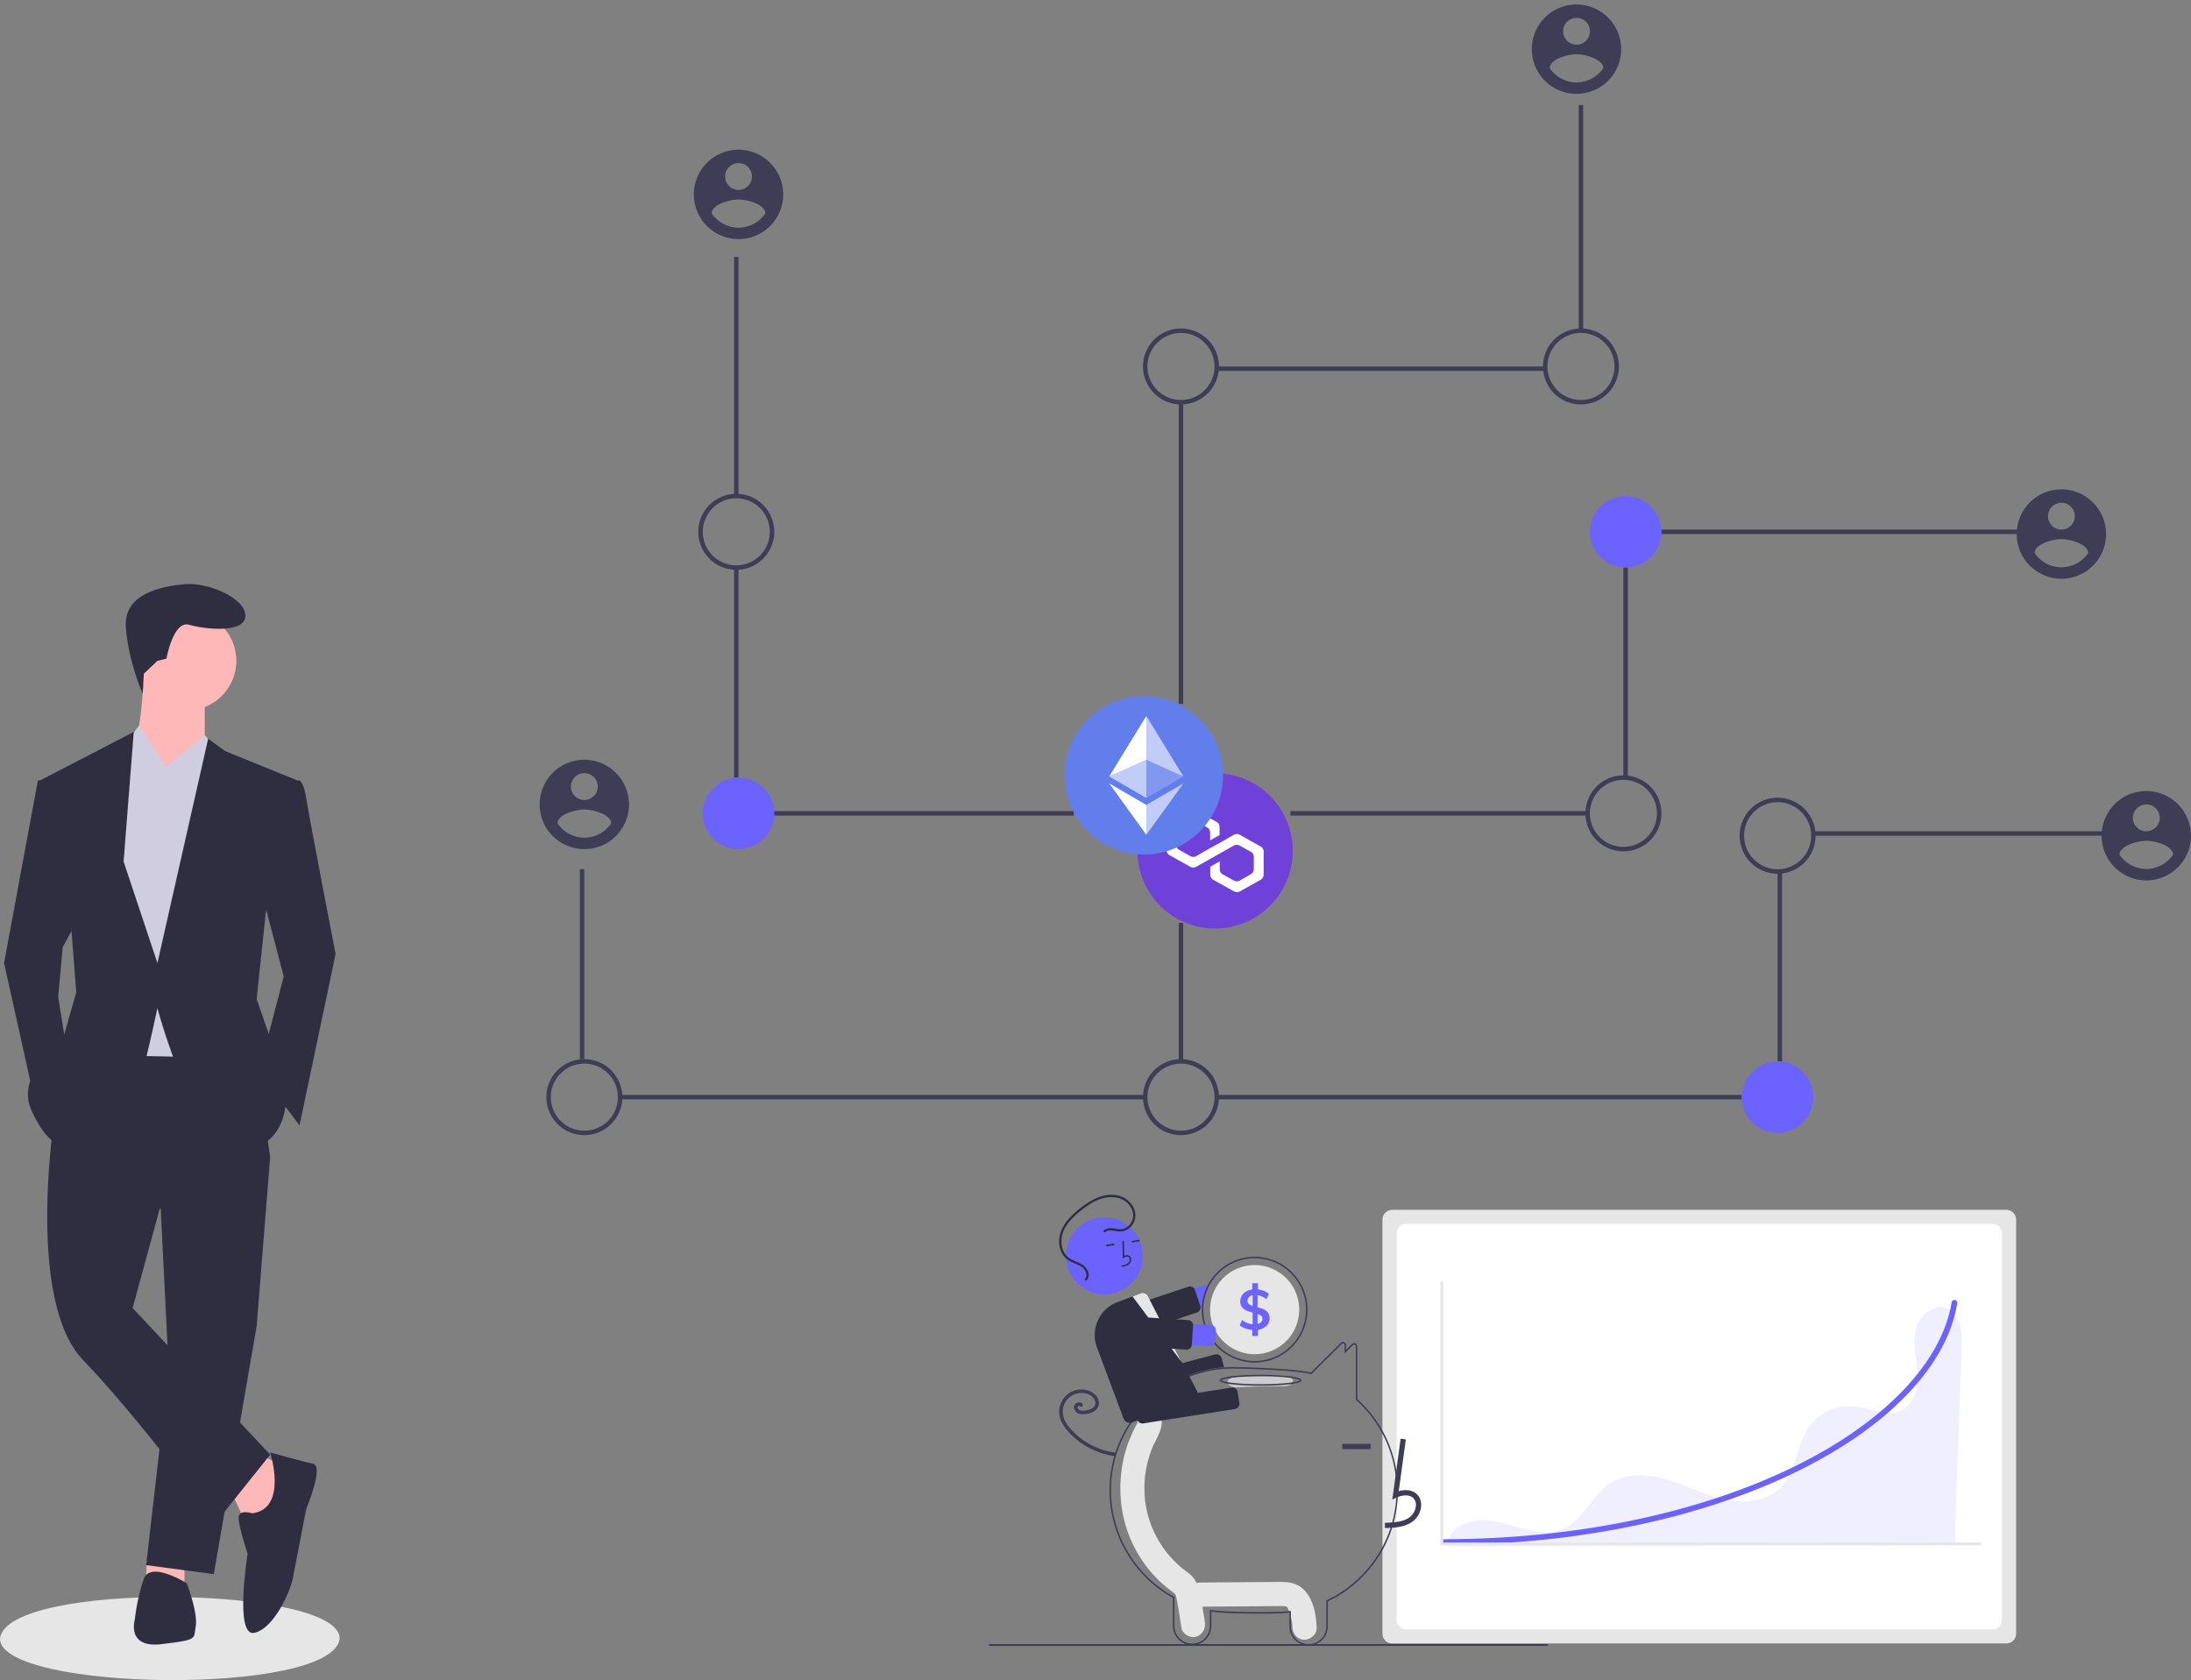 <?xml version="1.0"?>
<svg width="980.494" height="751.895" xmlns="http://www.w3.org/2000/svg" xmlns:svg="http://www.w3.org/2000/svg" xmlns:xlink="http://www.w3.org/1999/xlink" data-name="Layer 1">
 <rect width="100%" height="100%" fill="#808080" stroke="none"/>
 <title>nakamoto</title>
 <defs>
  <symbol height="32" id="svg_55" viewBox="0 0 32 32" width="32" xmlns="http://www.w3.org/2000/svg">
   <g fill="none">
    <circle cx="16" cy="16" fill="#6F41D8" r="16"/>
    <path d="m21.09,12.69c-0.37,-0.21 -0.85,-0.21 -1.25,0l-2.88,1.66l-1.96,1.07l-2.88,1.66c-0.36,0.21 -0.84,0.21 -1.25,0l-2.29,-1.3c-0.37,-0.21 -0.62,-0.61 -0.62,-1.04l0,-2.55c0,-0.43 0.22,-0.83 0.62,-1.04l2.25,-1.26c0.37,-0.22 0.85,-0.22 1.26,0l2.25,1.26c0.37,0.21 0.63,0.61 0.63,1.04l0,1.65l1.95,-1.11l0,-1.65a1.16,1.16 0 0 0 -0.63,-1.05l-4.17,-2.37c-0.36,-0.21 -0.84,-0.21 -1.25,0l-4.24,2.37a1.16,1.16 0 0 0 -0.63,1.05l0,4.78c0,0.43 0.22,0.82 0.63,1.04l4.24,2.37c0.37,0.22 0.85,0.22 1.25,0l2.88,-1.62l1.96,-1.11l2.88,-1.62c0.37,-0.21 0.85,-0.21 1.25,0l2.25,1.26c0.37,0.21 0.63,0.61 0.63,1.04l0,2.55c0,0.44 -0.22,0.83 -0.63,1.05l-2.25,1.29c-0.37,0.22 -0.85,0.22 -1.25,0l-2.25,-1.26c-0.37,-0.21 -0.63,-0.61 -0.63,-1.04l0,-1.65l-1.96,1.11l0,1.65c0,0.44 0.22,0.83 0.63,1.05l4.25,2.37c0.36,0.21 0.84,0.21 1.25,0l4.24,-2.37c0.37,-0.22 0.63,-0.61 0.63,-1.05l0,-4.78a1.16,1.16 0 0 0 -0.63,-1.04l-4.28,-2.41z" fill="#FFF"/>
   </g>
  </symbol>
  <symbol enable-background="new 0 0 1242 962" id="svg_80" version="1" viewBox="0 0 1242 962" x="0px" xml:space="preserve" xmlns="http://www.w3.org/2000/svg" xmlns:xlink="http://www.w3.org/1999/xlink" y="0px">
   <style type="text/css">.st0{fill:#627EEA;}
	.st1{fill:#FFFFFF;fill-opacity:0.602;}
	.st2{fill:#FFFFFF;}
	.st3{fill:#FFFFFF;fill-opacity:0.2;}</style>
   <desc>Created with Sketch.</desc>
   <g id="svg_65">
    <g id="svg_66" transform="translate(-1008, -2285)">
     <g id="svg_67" transform="translate(382, 2270.8)">
      <g id="svg_68" transform="translate(0, 0.2)">
       <g id="svg_69" transform="translate(0, 14)">
        <g id="svg_70">
         <g id="svg_71" transform="translate(626.4, 0)">
          <g id="svg_73">
           <circle class="st0" cx="620.8" cy="481.5" id="svg_79" r="365.8"/>
           <polygon class="st1" id="svg_78" points="632.2,207.1 632.2,409.9 803.6,486.5         "/>
           <polygon class="st2" id="svg_77" points="632.2,207.1 460.8,486.5 632.2,409.9         "/>
           <polygon class="st1" id="svg_76" points="632.2,617.9 632.2,755.7 803.7,518.4         "/>
           <polygon class="st2" id="svg_75" points="632.2,755.7 632.2,617.9 460.8,518.4         "/>
           <polygon class="st3" id="svg_74" points="632.2,586 803.6,486.5 632.2,409.9         "/>
          </g>
          <polygon class="st1" id="svg_72" points="460.8,486.5 632.2,586 632.2,409.9        "/>
         </g>
        </g>
       </g>
      </g>
     </g>
    </g>
   </g>
  </symbol>
  <symbol data-name="Layer 1" height="601.2" id="svg_89" width="917.14" xmlns="http://www.w3.org/2000/svg" xmlns:svg="http://www.w3.org/2000/svg">
   <!-- Created with SVG-edit - https://github.com/SVG-Edit/svgedit-->
   <g class="layer">
    <title>Layer 1</title>
    <path d="m241.46,144.9a7.01,7.01 0 0 0 -7,7l0,296a7.01,7.01 0 0 0 7,7l434,0a7.01,7.01 0 0 0 7,-7l0,-296a7.01,7.01 0 0 0 -7,-7l-434,0z" fill="#e6e6e6" id="svg_88"/>
    <path d="m251.46,154.9a7.01,7.01 0 0 0 -7,7l0,276a7.01,7.01 0 0 0 7,7l414,0a7.01,7.01 0 0 0 7,-7l0,-276a7.01,7.01 0 0 0 -7,-7l-414,0z" fill="#fff" id="svg_87"/>
    <path d="m633.44,215.25c-9.52,-3.71 -19.78,5.61 -22.01,15.58c-2.23,9.98 0.62,20.29 1.25,30.49s-2.04,22.05 -11.15,26.7c-10.46,5.35 -22.74,-1.61 -34.44,-2.67a34.66,34.66 0 0 0 -30.53,13.83c-9.65,13.25 -9.16,32.48 -20.58,44.23c-9.93,10.21 -26.1,11.54 -39.99,8.38s-26.64,-10.02 -40.3,-14.06s-29.45,-4.89 -41.15,3.23c-12.21,8.47 -17.65,25.08 -31.06,31.49c-9.48,4.54 -20.7,2.81 -30.84,0.06c-10.15,-2.75 -20.38,-6.45 -30.85,-5.57c-10.48,0.88 -21.4,8.11 -22.23,18.59l359.47,-1.01q2.45,-71.17 4.89,-142.34c0.36,-10.3 -0.87,-23.18 -10.48,-26.93z" fill="#6c63ff" id="svg_86" opacity="0.1"/>
    <path d="m277.85,384.36a2,2 0 1 1 0,-4c92.41,0 180.55,-18.51 248.17,-52.11c63.4,-31.5 103.81,-74.23 110.85,-117.22a2,2 0 1 1 3.95,0.65l0,0c-3.66,22.33 -15.54,44.24 -35.3,65.11c-19.49,20.58 -45.64,39.1 -77.72,55.05c-68.17,33.87 -156.93,52.52 -249.95,52.52z" fill="#6c63ff" id="svg_85"/>
    <polygon fill="#e6e6e6" id="svg_84" points="657.462,384.76 275.462,384.76 275.462,196.032 277.462,196.032 277.462,382.76 657.462,382.76 657.462,384.76 "/>
   </g>
  </symbol>
  <symbol data-name="Layer 1" height="597.18" id="svg_91" viewBox="0 0 740.675 597.175" width="740.68" xmlns="http://www.w3.org/2000/svg" xmlns:xlink="http://www.w3.org/1999/xlink">
   <path d="m651.61,679.72c-5.12,-7.17 -12.05,-12.42 -20.77,-14.38c-7.6,-1.72 -15.42,-1.42 -23.14,-1.36l-97.69,0.75c-8.37,0.06 -16.39,7.31 -16,16c0.38,8.61 7.03,16.07 16,16q42.92,-0.33 85.85,-0.66c6.74,-0.06 13.49,-0.18 20.24,-0.16c1.52,0.01 3.03,0.09 4.54,0.11c0.37,0 0.63,0 0.82,-0.01c0.04,0.01 0.08,0.03 0.14,0.04c0.79,0.22 1.6,0.37 2.4,0.58c-0.28,0 0.51,0.5 0.91,0.67c0.06,0.11 0.17,0.3 0.37,0.59c0.27,0.51 1.08,2.06 1.11,2.01a71.76,71.76 0 0 1 2.99,9.4c1.86,7.04 2.26,8.52 2.53,15.13c0.34,8.35 7.12,16.39 16,16c8.38,-0.38 16.36,-7.05 16,-16c-0.61,-15.1 -3.26,-32.05 -12.3,-44.71z" fill="#e6e6e6" transform="translate(-229.662 -151.412)"/>
   <path d="m515.75,715.82c-1.84,-11.11 -3.64,-22.24 -5.51,-33.35c-1.89,-11.28 -5.77,-21.6 -14.54,-29c-2.35,-1.98 -4.78,-3.82 -7.22,-5.66c-0.86,-0.65 -1.72,-1.3 -2.56,-1.96c-0.05,-0.04 -0.09,-0.06 -0.13,-0.1c-0.09,-0.08 -0.21,-0.17 -0.36,-0.3c-3.65,-3.1 -7.19,-6.33 -10.55,-9.77q-4.48,-4.57 -8.58,-9.54q-1.02,-1.24 -2.02,-2.5c-0.11,-0.15 -0.72,-0.94 -1.13,-1.46c-0.38,-0.52 -1.07,-1.46 -1.18,-1.62q-1.17,-1.65 -2.29,-3.33a156.13,156.13 0 0 1 -13.18,-24.11q-0.55,-1.25 -1.07,-2.52c-0.1,-0.26 -0.22,-0.59 -0.38,-1.03c-0.74,-2.03 -1.48,-4.07 -2.16,-6.13q-2.16,-6.57 -3.71,-13.34q-0.77,-3.34 -1.38,-6.71q-0.32,-1.74 -0.6,-3.48c-0.03,-0.19 -0.21,-1.45 -0.31,-2.16c-0.08,-0.71 -0.23,-1.97 -0.25,-2.16q-0.17,-1.76 -0.31,-3.52q-0.3,-3.96 -0.41,-7.93q-0.19,-7.06 0.25,-14.12c0.17,-2.65 0.4,-5.29 0.69,-7.92c0.02,-0.16 0.04,-0.29 0.05,-0.41c0.02,-0.11 0.04,-0.25 0.06,-0.41c0.22,-1.46 0.44,-2.91 0.7,-4.36a159.29,159.29 0 0 1 3.74,-16.31q1.08,-3.81 2.36,-7.56q0.57,-1.66 1.17,-3.31c-0.03,0.07 1.18,-3.02 1.2,-3.12c4.79,-11.33 12.64,-21.66 12.65,-34.53c0,-8.71 -7.37,-17.06 -16,-16.66a16.63,16.63 0 0 0 -16,16.66c0,0.2 0,0.36 0,0.53c-0.08,0.27 -0.15,0.49 -0.21,0.69c-0.94,2.04 -2.08,3.97 -3.11,5.95c-2.81,5.42 -5.21,11.02 -7.49,16.71a159.83,159.83 0 0 0 -8.53,28.63a182.1,182.1 0 0 0 -0.96,65.04c6.2,37.81 26.66,74 55.1,98.33c2.47,2.12 4.99,4.16 7.55,6.16c1.05,0.82 2.12,1.63 3.19,2.44c0.5,0.38 2.6,2.04 1.68,1.23c1.98,1.7 2.82,2.55 3.32,3.79c0.08,0.29 0.18,0.68 0.31,1.22c0.36,1.4 0.7,2.8 0.99,4.23c2.47,12.45 4.19,25.11 6.26,37.64c1.42,8.61 12.02,14.22 19.68,11.64c8.92,-3.01 12.7,-11.27 11.18,-20.5z" fill="#e6e6e6" transform="translate(-229.662 -151.412)"/>
   <path d="m653.23,748.12a25.37,25.37 0 0 1 -25.44,-25.25l0,-18.25c-19.11,2.14 -84.54,1.64 -103.3,-1.37l0,18.89a25.44,25.44 0 0 1 -50.88,0l0,-37.09a163.31,163.31 0 0 1 -84,-142.39c0,-49.83 22.58,-96.31 61.96,-127.53a164.07,164.07 0 0 1 89.32,-35.18c4.43,-0.34 8.88,-0.52 13.24,-0.52c15.35,0 84.62,2.37 102,7.37l39.63,-39.32a4.16,4.16 0 0 1 4.55,-0.91a4.1,4.1 0 0 1 2.58,3.85l0,6.25l7.72,-7.64a4.15,4.15 0 0 1 4.54,-0.91a4.1,4.1 0 0 1 2.59,3.85l0,69.86a162.76,162.76 0 0 1 -39.07,267.87l0,33.17a25.37,25.37 0 0 1 -25.44,25.25zm-23.44,-45.77l0,20.52a23.44,23.44 0 0 0 46.88,0l0,-34.43l0.57,-0.27a162.46,162.46 0 0 0 66.53,-58.19a160.33,160.33 0 0 0 -27.7,-206.96l-0.33,-0.29l0,-70.76a2.1,2.1 0 0 0 -1.34,-2a2.15,2.15 0 0 0 -2.38,0.48l-11.13,11.02l0,-11.05a2.1,2.1 0 0 0 -1.34,-2a2.15,2.15 0 0 0 -2.39,0.48l-40.47,40.16l-0.58,-0.18c-16.15,-5.05 -86.51,-7.45 -101.98,-7.45c-4.31,0 -8.71,0.17 -13.08,0.52a162.07,162.07 0 0 0 -88.24,34.74c-38.89,30.84 -61.2,76.75 -61.2,125.97a161.31,161.31 0 0 0 83.48,140.93l0.52,0.28l0,38.27a23.44,23.44 0 0 0 46.88,0l0,-21.29l1.19,0.23c16.85,3.17 87.83,3.67 104.98,1.42l1.13,-0.15z" fill="#3f3d56" transform="translate(-229.662 -151.412)"/>
   <path d="m517.66,270.53l-110.74,33.28a13.88,13.88 0 0 0 7.99,26.59l96.91,-29.13l2.03,-0.61a67.52,67.52 0 0 1 8.29,-29.86a6.16,6.16 0 0 0 -2,-0.52a6.37,6.37 0 0 0 -2.48,0.25z" fill="#6c63ff" transform="translate(-229.662 -151.412)"/>
   <path d="m413,337.5a7.01,7.01 0 0 1 -6.64,-4.81l-6.93,-20.89a7,7 0 0 1 4.45,-8.85l90.13,-29.87a7,7 0 0 1 8.84,4.44l6.93,20.9a6.98,6.98 0 0 1 -4.19,8.76q-0.13,0.05 -0.26,0.09l-90.13,29.87a7,7 0 0 1 -2.2,0.36z" fill="#2f2e41" transform="translate(-229.662 -151.412)"/>
   <path d="m581.79,233.42a70.03,70.03 0 0 0 -69.97,67.85c-0.02,0.71 -0.03,1.43 -0.03,2.15a70,70 0 1 0 70,-70zm0,138a68.07,68.07 0 0 1 -68,-68q0,-1.4 0.06,-2.76a68,68 0 1 1 67.94,70.76z" fill="#3f3d56" transform="translate(-229.662 -151.412)"/>
   <path d="m640.79,303.42a59,59 0 0 1 -118,0c0,-1.87 0.09,-3.71 0.26,-5.53a59,59 0 0 1 117.74,5.53z" fill="#e6e6e6" transform="translate(-229.662 -151.412)"/>
   <path d="m599.36,307.34a14.05,14.05 0 0 0 -5.47,-4.33a53.14,53.14 0 0 0 -8.22,-2.7l0,-16.06a23.4,23.4 0 0 1 11.69,5.33l3.26,-6.95a21.56,21.56 0 0 0 -6.36,-3.93a31.26,31.26 0 0 0 -8.07,-2.07l0,-8.14l-7.55,0l0,8.22a20.67,20.67 0 0 0 -8.25,2.77a16.4,16.4 0 0 0 -5.59,5.48a13.77,13.77 0 0 0 -1.99,7.29a12.46,12.46 0 0 0 2.29,7.8a14.51,14.51 0 0 0 5.7,4.52a52.69,52.69 0 0 0 8.36,2.77l0,15.39a24.99,24.99 0 0 1 -13.91,-5.55l-3.26,6.96a24.58,24.58 0 0 0 7.44,4.22a34.16,34.16 0 0 0 9.21,1.92l0,8.07l7.55,0l0,-8.22a19.54,19.54 0 0 0 11.21,-5.14a13.59,13.59 0 0 0 4.18,-10.1a12.05,12.05 0 0 0 -2.22,-7.55zm-20.2,-8.73a14.5,14.5 0 0 1 -5.03,-2.7a5.32,5.32 0 0 1 -1.78,-4.18a6.73,6.73 0 0 1 1.82,-4.81a9.2,9.2 0 0 1 4.99,-2.59l0,14.28zm11.25,21.28a8.56,8.56 0 0 1 -4.74,2.47l0,-13.24a13.24,13.24 0 0 1 4.74,2.37a4.66,4.66 0 0 1 1.63,3.7a6.8,6.8 0 0 1 -1.63,4.7z" fill="#6c63ff" transform="translate(-229.662 -151.412)"/>
   <path d="m416.21,422.18a7.02,7.02 0 0 1 -6.78,-5.21l-3.77,-14.27a7,7 0 0 1 4.98,-8.55l118.94,-31.43a7.02,7.02 0 0 1 8.55,4.98l3.19,12.09l-0.59,0.05a160.16,160.16 0 0 0 -84.11,31.87l-0.17,0.08l-38.47,10.16a6.96,6.96 0 0 1 -1.77,0.23z" fill="#2f2e41" transform="translate(-229.662 -151.412)"/>
   <path d="m396.51,492.67a98.11,98.11 0 0 1 -39.12,-14.79a95.53,95.53 0 0 1 -16.18,-13.23c-4.82,-4.92 -9.44,-10.52 -11.83,-17.08a25.3,25.3 0 0 1 0.33,-18.77a24.33,24.33 0 0 1 13.17,-13.12c5.99,-2.39 13.22,-2.65 19.05,-0.03a17.09,17.09 0 0 1 6.97,5.6a11.43,11.43 0 0 1 1.81,3.76a7.67,7.67 0 0 1 0.09,3.76a9.02,9.02 0 0 1 -4.78,5.72a24.07,24.07 0 0 1 -8.15,2.49c-2.86,0.39 -6.97,0.74 -9.27,-1.55a4.67,4.67 0 0 1 -1.09,-1.61a3.11,3.11 0 0 1 -0.17,-1.46c-0.04,0.22 0.14,-0.47 0.13,-0.44c-0.04,0.1 -0.2,0.35 0.03,-0.04a3.4,3.4 0 0 1 0.23,-0.36c-0.08,0.1 -0.24,0.26 0.05,-0.02a1.96,1.96 0 0 1 0.92,-0.56c0.14,-0.04 0.28,-0.07 0.42,-0.11c0.35,-0.1 -0.35,0 0.01,-0.01c0.14,0 0.28,0 0.41,-0.01c0.36,-0.01 -0.34,-0.09 -0.01,-0.01c0.14,0.04 0.27,0.07 0.4,0.11c0.28,0.09 -0.2,-0.21 -0.01,0.01c0.22,0.26 -0.24,-0.25 0.02,0a4.62,4.62 0 0 1 0.36,0.4a2.36,2.36 0 0 0 3.31,0a2.4,2.4 0 0 0 0,-3.32c-2.31,-2.86 -6.88,-2.16 -9.21,0.27c-2.99,3.08 -1.81,7.98 1.09,10.67c3.29,3.05 7.94,3.27 12.16,2.75a29.82,29.82 0 0 0 10.27,-2.9a14.4,14.4 0 0 0 7.03,-7.59a13.17,13.17 0 0 0 -1.06,-10.76c-3.73,-7.02 -11.45,-10.61 -19.08,-11.23a29.81,29.81 0 0 0 -21.82,7.16a30.15,30.15 0 0 0 -9.89,20.08c-0.67,7.99 2.43,15.76 6.96,22.21a84.63,84.63 0 0 0 16.78,17.35a102.47,102.47 0 0 0 42.81,20.19q2.79,0.58 5.61,0.99a2.42,2.42 0 0 0 2.89,-1.64a2.36,2.36 0 0 0 -1.64,-2.88z" fill="#3f3d56" transform="translate(-229.662 -151.412)"/>
   <path d="m619.9,390.79q-30.67,-0.43 -61.14,1.56c-6.94,0.45 -12.95,2.91 -12.95,7.03c0,3.45 5.96,7.49 12.95,7.03q30.46,-1.98 61.14,-1.55c16.67,0.23 16.66,-13.83 0,-14.07z" fill="#ccc" transform="translate(-229.662 -151.412)"/>
   <path d="m589.68,404.16c-2.21,0 -54.1,-0.08 -54.1,-7.25c0,-7.17 51.89,-7.25 54.1,-7.25s54.11,0.08 54.11,7.25c0,7.17 -51.9,7.25 -54.11,7.25zm-52.07,-7.25c1.42,2.17 20.49,5.25 52.07,5.25s50.66,-3.08 52.08,-5.25c-1.42,-2.17 -20.5,-5.25 -52.08,-5.25s-50.65,3.08 -52.07,5.25z" fill="#3f3d56" transform="translate(-229.662 -151.412)"/>
   <path d="m754.34,592.61c11.48,-0.32 25.78,-0.72 36.8,-8.76a28.26,28.26 0 0 0 11.12,-21.11c0.22,-6.35 -2.07,-11.9 -6.47,-15.61c-5.75,-4.86 -14.15,-6 -23.21,-3.34l9.38,-68.55l-6.88,-0.94l-11.03,80.58l5.75,-2.63c6.67,-3.06 15.82,-4.62 21.51,0.19a12.22,12.22 0 0 1 4,10.06a21.36,21.36 0 0 1 -8.27,15.73c-8.58,6.27 -19.97,7.07 -32.9,7.44l0.2,6.94z" fill="#3f3d56" transform="translate(-229.662 -151.412)"/>
   <rect fill="#3f3d56" height="6.95" width="37.43" x="468.2" y="329.74"/>
   <path d="m433.15,454.15a7.01,7.01 0 0 1 -6.91,-5.92l-2.28,-14.58a7.01,7.01 0 0 1 5.83,-8l121.53,-19.04a7.01,7.01 0 0 1 8,5.83l2.29,14.58a7.01,7.01 0 0 1 -5.84,8l-121.53,19.04a7.1,7.1 0 0 1 -1.09,0.09z" fill="#2f2e41" transform="translate(-229.662 -151.412)"/>
   <circle cx="153.19" cy="80.85" fill="#6c63ff" r="51"/>
   <path d="m411.73,245.46a12.1,12.1 0 0 0 4.36,-2.67a8.13,8.13 0 0 0 2.26,-6.49a5.47,5.47 0 0 0 -2.51,-4.16c-1.85,-1.14 -4.29,-1.09 -6.75,0.05l-0.28,-19.91l-2,0.03l0.33,23.4l1.52,-0.99c1.77,-1.16 4.3,-2 6.13,-0.88a3.51,3.51 0 0 1 1.57,2.69a6.15,6.15 0 0 1 -1.67,4.84c-2.17,2.15 -5.38,2.87 -9.04,3.53l0.35,1.97a32.96,32.96 0 0 0 5.73,-1.41z" fill="#2f2e41" transform="translate(-229.662 -151.412)"/>
   <rect fill="#2f2e41" height="2" transform="translate(-256.725 -85.493) rotate(-8.612)" width="10.77" x="418.84" y="211.68"/>
   <rect fill="#2f2e41" height="2" transform="translate(-257.866 -90.469) rotate(-8.612)" width="10.77" x="385.22" y="216.77"/>
   <path d="m416.55,453.26a9.03,9.03 0 0 1 -8.43,-5.86l-35.16,-94.17a46.53,46.53 0 0 1 27.28,-59.8l28.59,-10.67a8.96,8.96 0 0 1 6.88,0.23a8.83,8.83 0 0 1 4.68,4.99l65.13,122.98a9,9 0 0 1 -5.25,11.64l-80.57,30.09a8.98,8.98 0 0 1 -3.15,0.57z" fill="#2f2e41" transform="translate(-229.662 -151.412)"/>
   <path d="m420.16,285.99l64.63,86.43l-43.73,-85.52a8.08,8.08 0 0 0 -10.35,-4.84l-10.55,3.93z" fill="#e6e6e6" transform="translate(-229.662 -151.412)"/>
   <path d="m522.49,351.63l-115.39,-7.43a13.88,13.88 0 1 1 1.78,-27.7l115.39,7.43a6.5,6.5 0 0 1 6.07,6.9l-0.95,14.73a6.5,6.5 0 0 1 -6.9,6.07z" fill="#6c63ff" transform="translate(-229.662 -151.412)"/>
   <path d="m491.66,356.4q-0.23,0 -0.46,-0.02l0,0l-94.76,-6.1a7,7 0 0 1 -6.54,-7.44l1.63,-25.16a7,7 0 0 1 7.43,-6.53l94.76,6.1a7.01,7.01 0 0 1 6.53,7.44l-1.62,25.16a7.02,7.02 0 0 1 -4.54,6.11a6.93,6.93 0 0 1 -2.43,0.44z" fill="#2f2e41" transform="translate(-229.662 -151.412)"/>
   <path d="m382.27,198.35c6.71,-5.77 15.92,-0.61 23.61,-1.51c7.36,-0.86 13.18,-7.47 14.66,-14.48c1.73,-8.19 -2.51,-16.38 -8.77,-21.49c-6.86,-5.59 -15.96,-7.19 -24.57,-6.16c-9.88,1.19 -18.92,5.79 -27.02,11.36a121.85,121.85 0 0 0 -21.44,18.17c-5.75,6.35 -10.63,13.92 -12.18,22.47c-1.42,7.77 -0.34,16.38 4.25,22.96a24.21,24.21 0 0 0 9.48,7.8c3.94,1.94 8.14,3.32 11.95,5.5c5.77,3.31 11.37,10.16 9.57,17.29a9.79,9.79 0 0 1 -2.23,4.19c-1.29,1.44 -3.62,-0.46 -2.32,-1.89c2.27,-2.53 2.18,-5.89 0.97,-8.9a16.27,16.27 0 0 0 -7.23,-7.96c-4,-2.28 -8.41,-3.69 -12.5,-5.77a27.02,27.02 0 0 1 -9.91,-8.21c-4.9,-6.81 -6.36,-15.67 -5.25,-23.86c1.2,-8.87 5.76,-16.93 11.47,-23.68c6.21,-7.35 13.85,-13.57 21.65,-19.16c8.37,-6 17.62,-11.07 27.85,-12.9c8.87,-1.59 18.49,-0.61 26.24,4.22c7.24,4.51 12.79,12.27 13.35,20.95a22.24,22.24 0 0 1 -10.38,19.94a19.1,19.1 0 0 1 -11.41,2.64c-4.26,-0.27 -8.53,-1.58 -12.82,-1.21a8.94,8.94 0 0 0 -5.26,2.12c-1.47,1.26 -3.22,-1.18 -1.76,-2.43z" fill="#2f2e41" transform="translate(-229.662 -151.412)"/>
   <path d="m969.15,748.59l-738.3,0a1.19,1.19 0 0 1 0,-2.38l738.3,0a1.19,1.19 0 0 1 0,2.38z" fill="#3f3d56" transform="translate(-229.662 -151.412)"/>
  </symbol>
 </defs>
 <g class="layer">
  <title>Layer 1</title>
  <rect fill="#3f3d56" height="107" id="svg_1" transform="matrix(1 0 0 1 0 0)" width="2" x="328.49" y="115"/>
  <rect fill="#3f3d56" height="94.15" id="svg_2" transform="matrix(1 0 0 1 0 0)" width="2" x="328.49" y="253.85"/>
  <rect fill="#3f3d56" height="2" id="svg_3" transform="matrix(1 0 0 1 0 0)" width="155" x="325.49" y="363"/>
  <rect fill="#3f3d56" height="85" id="svg_4" width="2" x="259.49" y="389"/>
  <rect fill="#3f3d56" height="2" id="svg_5" transform="matrix(1 0 0 1 0 0)" width="235" x="277.49" y="490"/>
  <path d="m528.5,475" fill="none" id="svg_6" stroke="#3f3d56" stroke-miterlimit="10" stroke-width="2" transform="matrix(1 0 0 1 0 0)"/>
  <path d="m528.5,393" fill="none" id="svg_7" stroke="#3f3d56" stroke-miterlimit="10" stroke-width="2" transform="matrix(1 0 0 1 0 0)"/>
  <rect fill="#3f3d56" height="101" id="svg_8" transform="matrix(1 0 0 1 0 0)" width="2" x="706.49" y="47"/>
  <rect fill="#3f3d56" height="2" id="svg_9" transform="matrix(1 0 0 1 0 0)" width="147.03" x="544.46" y="164"/>
  <rect fill="#3f3d56" height="135" id="svg_10" transform="matrix(1 0 0 1 0 0)" width="2" x="527.49" y="180"/>
  <path d="m329.5,255a17,17 0 1 1 17,-17a17.02,17.02 0 0 1 -17,17zm0,-32a15,15 0 1 0 15,15a15.02,15.02 0 0 0 -15,-15z" fill="#3f3d56" id="svg_11" transform="matrix(1 0 0 1 0 0)"/>
  <path d="m261.5,508a17,17 0 1 1 17,-17a17.02,17.02 0 0 1 -17,17zm0,-32a15,15 0 1 0 15,15a15.02,15.02 0 0 0 -15,-15z" fill="#3f3d56" id="svg_12" transform="matrix(1 0 0 1 0 0)"/>
  <circle cx="330.49" cy="364" fill="#6c63ff" id="svg_13" r="16" transform="matrix(1 0 0 1 0 0)"/>
  <rect fill="#3f3d56" height="2" id="svg_14" transform="matrix(1 0 0 1 0 0)" width="166" x="743.49" y="237"/>
  <rect fill="#3f3d56" height="94.15" id="svg_15" transform="matrix(1 0 0 1 0 0)" width="2" x="726.49" y="253.85"/>
  <rect fill="#3f3d56" height="2" id="svg_16" transform="matrix(1 0 0 1 0 0)" width="133" x="577.49" y="363"/>
  <rect fill="#3f3d56" height="2" id="svg_17" transform="matrix(1 0 0 1 0 0)" width="138" x="811.49" y="372"/>
  <rect fill="#3f3d56" height="85" id="svg_18" transform="matrix(1 0 0 1 0 0)" width="2" x="795.49" y="390"/>
  <rect fill="#3f3d56" height="2" id="svg_19" transform="matrix(1 0 0 1 0 0)" width="235" x="544.49" y="490"/>
  <rect fill="#3f3d56" height="62" id="svg_20" transform="matrix(1 0 0 1 0 0)" width="2" x="527.49" y="413"/>
  <circle cx="727.49" cy="238" fill="#6c63ff" id="svg_21" r="16" transform="matrix(1 0 0 1 0 0)"/>
  <path d="m707.5,181a17,17 0 1 1 17,-17a17.02,17.02 0 0 1 -17,17zm0,-32a15,15 0 1 0 15,15a15.02,15.02 0 0 0 -15,-15z" fill="#3f3d56" id="svg_22" transform="matrix(1 0 0 1 0 0)"/>
  <path d="m528.5,181a17,17 0 1 1 17,-17a17.02,17.02 0 0 1 -17,17zm0,-32a15,15 0 1 0 15,15a15.02,15.02 0 0 0 -15,-15z" fill="#3f3d56" id="svg_23" transform="matrix(1 0 0 1 0 0)"/>
  <path d="m795.5,391a17,17 0 1 1 17,-17a17.02,17.02 0 0 1 -17,17zm0,-32a15,15 0 1 0 15,15a15.02,15.02 0 0 0 -15,-15z" fill="#3f3d56" id="svg_24" transform="matrix(1 0 0 1 0 0)"/>
  <circle cx="795.49" cy="491" fill="#6c63ff" id="svg_25" r="16" transform="matrix(1 0 0 1 0 0)"/>
  <path d="m528.5,508a17,17 0 1 1 17,-17a17.02,17.02 0 0 1 -17,17zm0,-32a15,15 0 1 0 15,15a15.02,15.02 0 0 0 -15,-15z" fill="#3f3d56" id="svg_26" transform="matrix(1 0 0 1 0 0)"/>
  <path d="m726.5,381a17,17 0 1 1 17,-17a17.02,17.02 0 0 1 -17,17zm0,-32a15,15 0 1 0 15,15a15.02,15.02 0 0 0 -15,-15z" fill="#3f3d56" id="svg_27" transform="matrix(1 0 0 1 0 0)"/>
  <path d="m261.5,340a20,20 0 1 0 20,20a20.06,20.06 0 0 0 -20,-20zm0,6a6,6 0 1 1 -6,6a6.02,6.02 0 0 1 6,-6zm0,28.89a14.57,14.57 0 0 1 -12,-6.41c0.09,-4 8,-6.2 12,-6.2s11.9,2.2 12,6.2a14.59,14.59 0 0 1 -12,6.41z" fill="#3f3d56" id="svg_28" transform="matrix(1 0 0 1 0 0)"/>
  <path d="m330.5,67a20,20 0 1 0 20,20a20.06,20.06 0 0 0 -20,-20zm0,6a6,6 0 1 1 -6,6a6.02,6.02 0 0 1 6,-6zm0,28.89a14.57,14.57 0 0 1 -12,-6.41c0.09,-4 8,-6.2 12,-6.2s11.9,2.2 12,6.2a14.59,14.59 0 0 1 -12,6.41z" fill="#3f3d56" id="svg_29" transform="matrix(1 0 0 1 0 0)"/>
  <path d="m705.5,2a20,20 0 1 0 20,20a20.06,20.06 0 0 0 -20,-20zm0,6a6,6 0 1 1 -6,6a6.02,6.02 0 0 1 6,-6zm0,28.89a14.57,14.57 0 0 1 -12,-6.41c0.09,-4 8,-6.2 12,-6.2s11.9,2.2 12,6.2a14.59,14.59 0 0 1 -12,6.41z" fill="#3f3d56" id="svg_30"/>
  <path d="m922.5,219a20,20 0 1 0 20,20a20.06,20.06 0 0 0 -20,-20zm0,6a6,6 0 1 1 -6,6a6.02,6.02 0 0 1 6,-6zm0,28.89a14.57,14.57 0 0 1 -12,-6.41c0.09,-4 8,-6.2 12,-6.2s11.9,2.2 12,6.2a14.59,14.59 0 0 1 -12,6.41z" fill="#3f3d56" id="svg_31" transform="matrix(1 0 0 1 0 0)"/>
  <path d="m1070.25,428.05a20,20 0 1 0 20,20a20.06,20.06 0 0 0 -20,-20zm0,6a6,6 0 1 1 -6,6a6.02,6.02 0 0 1 6,-6zm0,28.89a14.57,14.57 0 0 1 -12,-6.41c0.09,-4 8,-6.2 12,-6.2s11.9,2.2 12,6.2a14.59,14.59 0 0 1 -12,6.41z" fill="#3f3d56" id="svg_32" transform="translate(-109.753 -74.052)"/>
  <path d="m261.75,807.35c-2.84,25.87 -152.22,23.7 -152,-0.01c2.85,-25.87 152.23,-23.7 152,0.01z" fill="#e6e6e6" id="svg_36" transform="translate(-109.753 -74.052)"/>
  <polygon fill="#ffb8b8" id="svg_37" points="103.754 668.156 109.81 681.276 120.911 680.267 127.976 657.054 116.874 650.999 103.754 668.156"/>
  <polygon fill="#ffb8b8" id="svg_38" points="65.642 698.373 65.403 707.516 82.56 708.525 82.56 697.424 65.642 698.373"/>
  <polygon fill="#2f2e41" id="svg_39" points="71.458 531.908 75.495 612.647 65.403 700.451 95.68 704.488 114.856 593.472 120.911 517.778 71.458 531.908"/>
  <path d="m24.03,502.64s-12.11,79.73 13.12,105.97s59.54,72.67 59.54,72.67l24.22,-30.28l-61.56,-65.6l12.11,-44.41l49.45,-23.21l-8.07,-55.51l-72.67,-1.01l-16.14,41.38z" fill="#2f2e41" id="svg_40"/>
  <circle cx="83.57" cy="295.74" fill="#ffb8b8" id="svg_41" r="22.2"/>
  <path d="m64.4,300.79s-1.01,31.29 -6.06,35.33s18.17,21.19 18.17,21.19l15.14,-24.22l0,-22.2l-27.25,-10.1z" fill="#ffb8b8" id="svg_42"/>
  <polygon fill="#d0cde1" id="svg_43" points="74.486 343.179 62.233 324.677 55.31 334.096 45.218 362.355 53.292 472.362 100.726 473.371 106.782 347.216 91.643 329.05 74.486 343.179"/>
  <path d="m125.96,350.25l8.07,-1.01s2.02,1.01 3.03,8.07s13.12,69.64 13.12,69.64l-16.15,76.7l-18.16,-24.22l11.1,-42.39l-11.1,-42.39l10.09,-44.4z" fill="#2f2e41" id="svg_44"/>
  <polygon fill="#2f2e41" id="svg_45" points="23.015 349.234 16.959 349.234 1.821 430.983 15.95 494.566 30.079 471.353 26.042 446.122 28.061 423.919 35.126 410.798 23.015 349.234"/>
  <path d="m222.59,751.29s-6.05,-2.02 -6.05,2.02s4.03,16.15 4.03,16.15s-6.05,37.34 3.03,35.32s16.15,-19.17 17.16,-24.22s6.05,-31.29 6.05,-31.29s8.08,-19.17 3.03,-20.18s-19.18,-5.05 -19.18,-5.05s8.08,25.23 -8.07,27.25z" fill="#2f2e41" id="svg_46" transform="translate(-109.753 -74.052)"/>
  <path d="m193.32,782.58s-16.15,-10.09 -19.17,-2.02a84.8,84.8 0 0 0 -4.04,18.17s-4.04,13.12 12.11,11.1s14.13,-2.02 15.14,-8.08s-4.04,-19.17 -4.04,-19.17z" fill="#2f2e41" id="svg_47" transform="translate(-109.753 -74.052)"/>
  <path d="m70.45,295.75l4.04,-1.01s3.03,-17.16 10.09,-15.14s25.23,4.04 25.23,-4.04s-17.15,-15.14 -27.25,-14.13s-27.25,4.04 -26.24,19.18s7.52,29.86 7.52,29.86l0.53,-8.97l6.08,-5.75z" fill="#2f2e41" id="svg_48"/>
  <polygon fill="#d0cde1" id="svg_49" points="91.643 355.29 74.486 343.179 91.643 329.05 97.6 336.197 91.643 355.29"/>
  <polygon fill="#d0cde1" id="svg_50" points="59.347 354.281 74.486 343.179 62.375 325.013 55.31 334.096 59.347 354.281"/>
  <path d="m133.03,349.24l-32.3,-13.12l-7.57,-5.55l-22.71,100.42l-15.14,-45.42l4.55,-58.03l-41.89,21.7l14.13,68.63l2.02,26.24l-6.06,21.19s-21.19,15.14 -14.13,31.29s15.14,17.15 15.14,17.15s34.32,-32.29 36.34,-40.37s5.04,-22.2 5.04,-22.2s17.16,64.59 37.34,63.58s20.19,-22.2 20.19,-22.2l-5.05,-22.2l-8.07,-23.22l4.04,-38.35l14.13,-59.54z" fill="#2f2e41" id="svg_51"/>
  <use id="svg_56" transform="matrix(1 0 0 1 0 0) matrix(2.172 0 0 2.172 176.77 117.952)" x="152.97" xlink:href="#svg_55" y="105.01"/>
  <use id="svg_81" transform="matrix(1 0 0 1 0 0) matrix(0.124 0 0 0.124 311.94 193.499)" x="1122.06" xlink:href="#svg_80" y="861.58"/>
  <use id="svg_90" transform="matrix(0.633 0 0 0.626 -383.643 -702.099)" x="1348.95" xlink:href="#svg_89" y="1841.56"/>
  <use id="svg_95" transform="matrix(0.338 0 0 0.338 0 0)" x="1309" xlink:href="#svg_91" y="1582"/>
 </g>
</svg>